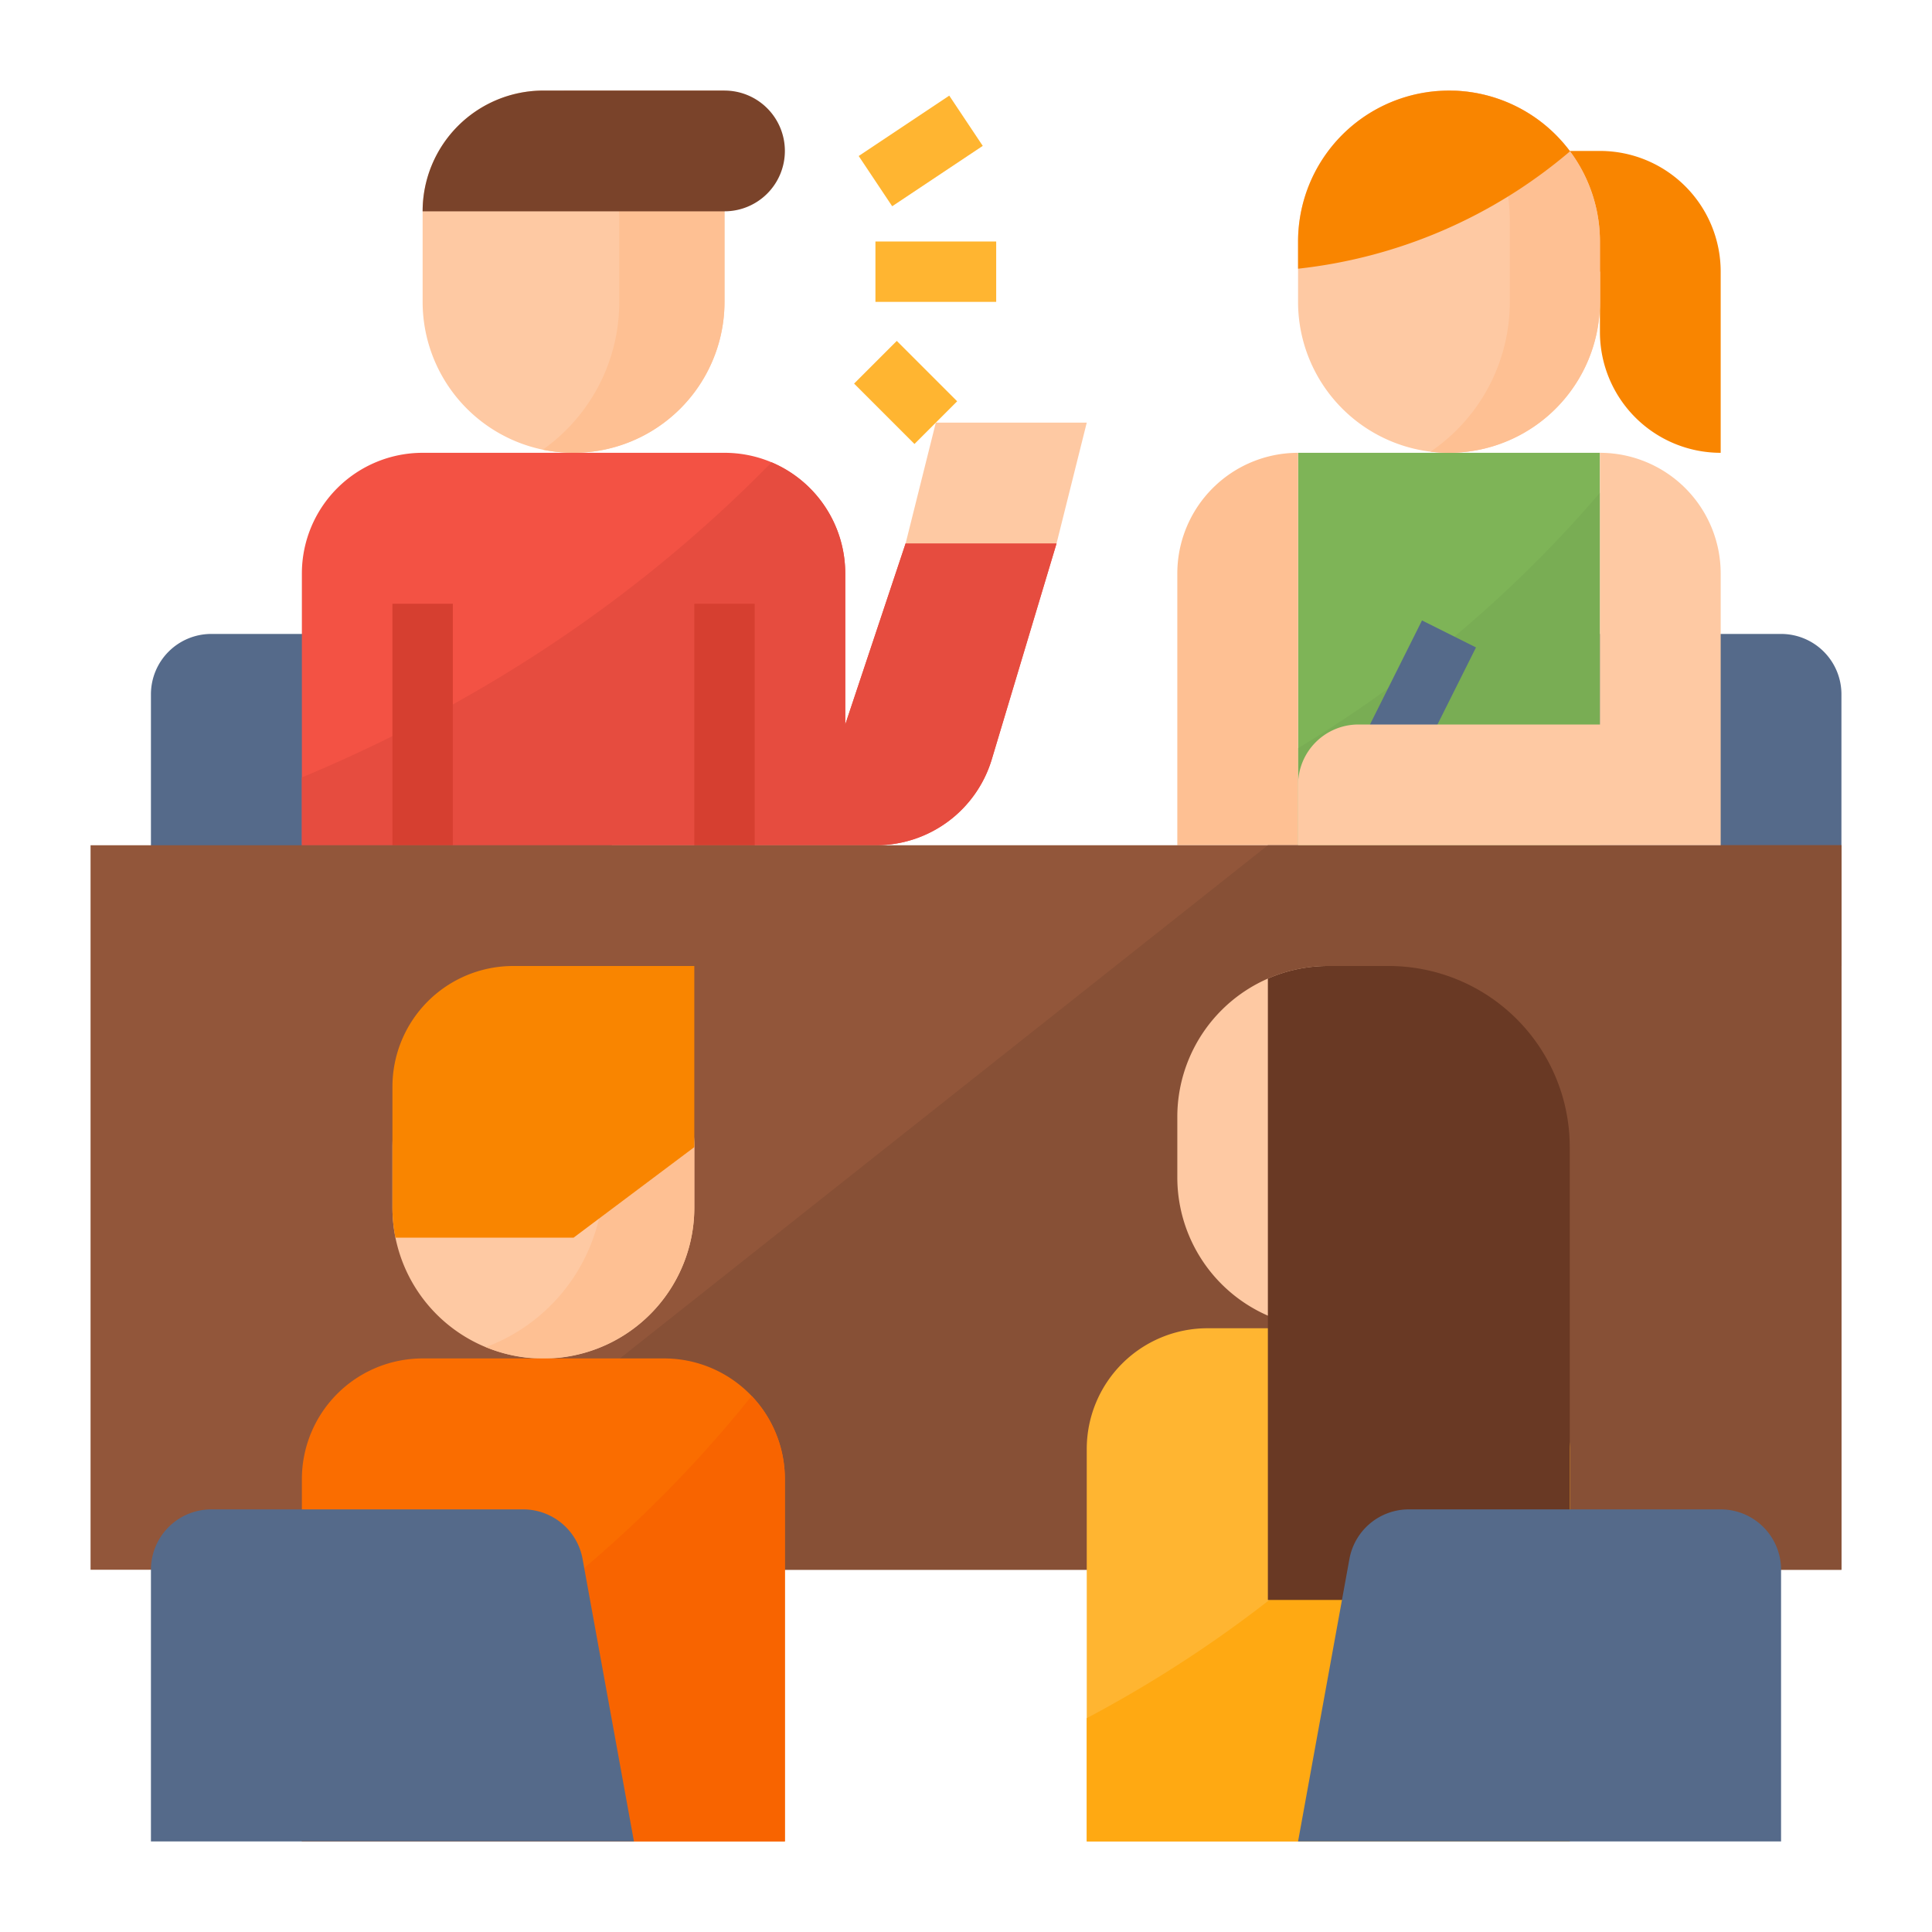 <svg xmlns="http://www.w3.org/2000/svg" viewBox="0 0 512 512"><title>capstone-project-business-management</title><g id="Flat"><path d="M360,256H488V184a16,16,0,0,0-16-16H389.353a16,16,0,0,0-15.742,13.138Z" style="fill:#556a8a"/><rect x="344" y="120" width="80" height="104" style="fill:#7eb457"/><path d="M424,130.59V224H344V198.27A329.417,329.417,0,0,0,424,130.59Z" style="fill:#79ad54"/><path d="M344,120h0a0,0,0,0,1,0,0V224a0,0,0,0,1,0,0H312a0,0,0,0,1,0,0V152A32,32,0,0,1,344,120Z" style="fill:#fec093"/><path d="M168,256H40V184a16,16,0,0,1,16-16h82.647a16,16,0,0,1,15.742,13.138Z" style="fill:#556a8a"/><path d="M192,24V80a40,40,0,0,1-40,40,40.521,40.521,0,0,1-8.15-.83A40.022,40.022,0,0,1,112,80V56a32,32,0,0,1,32-32Z" style="fill:#fec9a3"/><path d="M192,24V80a40,40,0,0,1-40,40,40.521,40.521,0,0,1-8.15-.83A47.924,47.924,0,0,0,164.11,80V58.67a47.848,47.848,0,0,0-14.06-33.94c-.25-.25-.5-.49-.75-.73Z" style="fill:#fec093"/><path d="M280,144l-17.16,57.2A32,32,0,0,1,232.19,224H80V152a32,32,0,0,1,32-32h80a31.959,31.959,0,0,1,32,32v40l16-48Z" style="fill:#f35244"/><path d="M280,144l-17.16,57.2A32,32,0,0,1,232.19,224H80V206.03c45.27-18.91,87.78-46.04,124.48-83.51A32.032,32.032,0,0,1,224,152v40l16-48Z" style="fill:#e64c3f"/><polygon points="288 112 248 112 240 144 280 144 288 112" style="fill:#fec9a3"/><rect x="184" y="160" width="16" height="64" style="fill:#d63f30"/><rect x="104" y="160" width="16" height="64" style="fill:#d63f30"/><rect x="24" y="224" width="464" height="192" style="fill:#92563a"/><polygon points="488 224 488 416 93.56 416 336 224 488 224" style="fill:#875036"/><path d="M144,24h48a16,16,0,0,1,16,16v0a16,16,0,0,1-16,16H112a0,0,0,0,1,0,0v0a32,32,0,0,1,32-32Z" style="fill:#7a432a"/><path d="M424,40H400V72h24V88a32,32,0,0,0,32,32h0V72h0a32,32,0,0,0-32-32Z" style="fill:#f98500"/><path d="M424,64V80a40,40,0,1,1-80,0V64a40.015,40.015,0,0,1,40-40c.44,0,.89.01,1.33.02A40.013,40.013,0,0,1,424,64Z" style="fill:#fec9a3"/><path d="M424,64V80a40.019,40.019,0,0,1-44.91,39.7A47.919,47.919,0,0,0,400.11,80V58.67a47.848,47.848,0,0,0-14.06-33.94c-.24-.24-.48-.47-.72-.71A40.013,40.013,0,0,1,424,64Z" style="fill:#fec093"/><path d="M416.07,40.1A133.423,133.423,0,0,1,344,71.21V64a40,40,0,0,1,72.07-23.9Z" style="fill:#f98500"/><rect x="345.167" y="184" width="53.666" height="16" transform="translate(33.907 438.862) rotate(-63.435)" style="fill:#556a8a"/><path d="M360,192h64V120h0a32,32,0,0,1,32,32v72H344V208A16,16,0,0,1,360,192Z" style="fill:#fec9a3"/><path d="M392,296v16a40,40,0,0,1-80,0V296a40,40,0,0,1,80,0Z" style="fill:#fec9a3"/><path d="M416,384V488H288V384a32,32,0,0,1,32-32h64a31.986,31.986,0,0,1,32,32Z" style="fill:#ffb531"/><path d="M416,384V488H288V455.33c41.94-22.23,80.75-54.14,113.17-98.34A32,32,0,0,1,416,384Z" style="fill:#ffa912"/><path d="M416,304V424H336V259.34A39.714,39.714,0,0,1,352,256h16A48,48,0,0,1,416,304Z" style="fill:#693924"/><path d="M344,488H472V416a16,16,0,0,0-16-16H373.353a16,16,0,0,0-15.742,13.138Z" style="fill:#556a8a"/><path d="M184,304v16a40,40,0,0,1-79.2,8,40.571,40.571,0,0,1-.8-8V304a40,40,0,0,1,80,0Z" style="fill:#fec9a3"/><path d="M184,304v16a40.006,40.006,0,0,1-55.23,36.99A48.018,48.018,0,0,0,160,312V290.67a47.816,47.816,0,0,0-7.49-25.76A40.037,40.037,0,0,1,184,304Z" style="fill:#fec093"/><path d="M208,392v96H80V392a32,32,0,0,1,32-32h64a31.983,31.983,0,0,1,32,32Z" style="fill:#fa6d00"/><path d="M208,392v96H80V463.28a330.667,330.667,0,0,0,119.2-93.33A31.918,31.918,0,0,1,208,392Z" style="fill:#f86400"/><path d="M184,256v48l-32,24H104.8a40.571,40.571,0,0,1-.8-8V288a32,32,0,0,1,32-32Z" style="fill:#f98500"/><path d="M168,488H40V416a16,16,0,0,1,16-16h82.647a16,16,0,0,1,15.742,13.138Z" style="fill:#556a8a"/><rect x="232" y="64" width="32" height="16" style="fill:#ffb531"/><rect x="229.578" y="32" width="28.844" height="16" transform="translate(18.792 142.065) rotate(-33.69)" style="fill:#ffb531"/><rect x="232" y="92.686" width="16" height="22.627" transform="translate(-3.245 200.167) rotate(-45)" style="fill:#ffb531"/></g></svg>